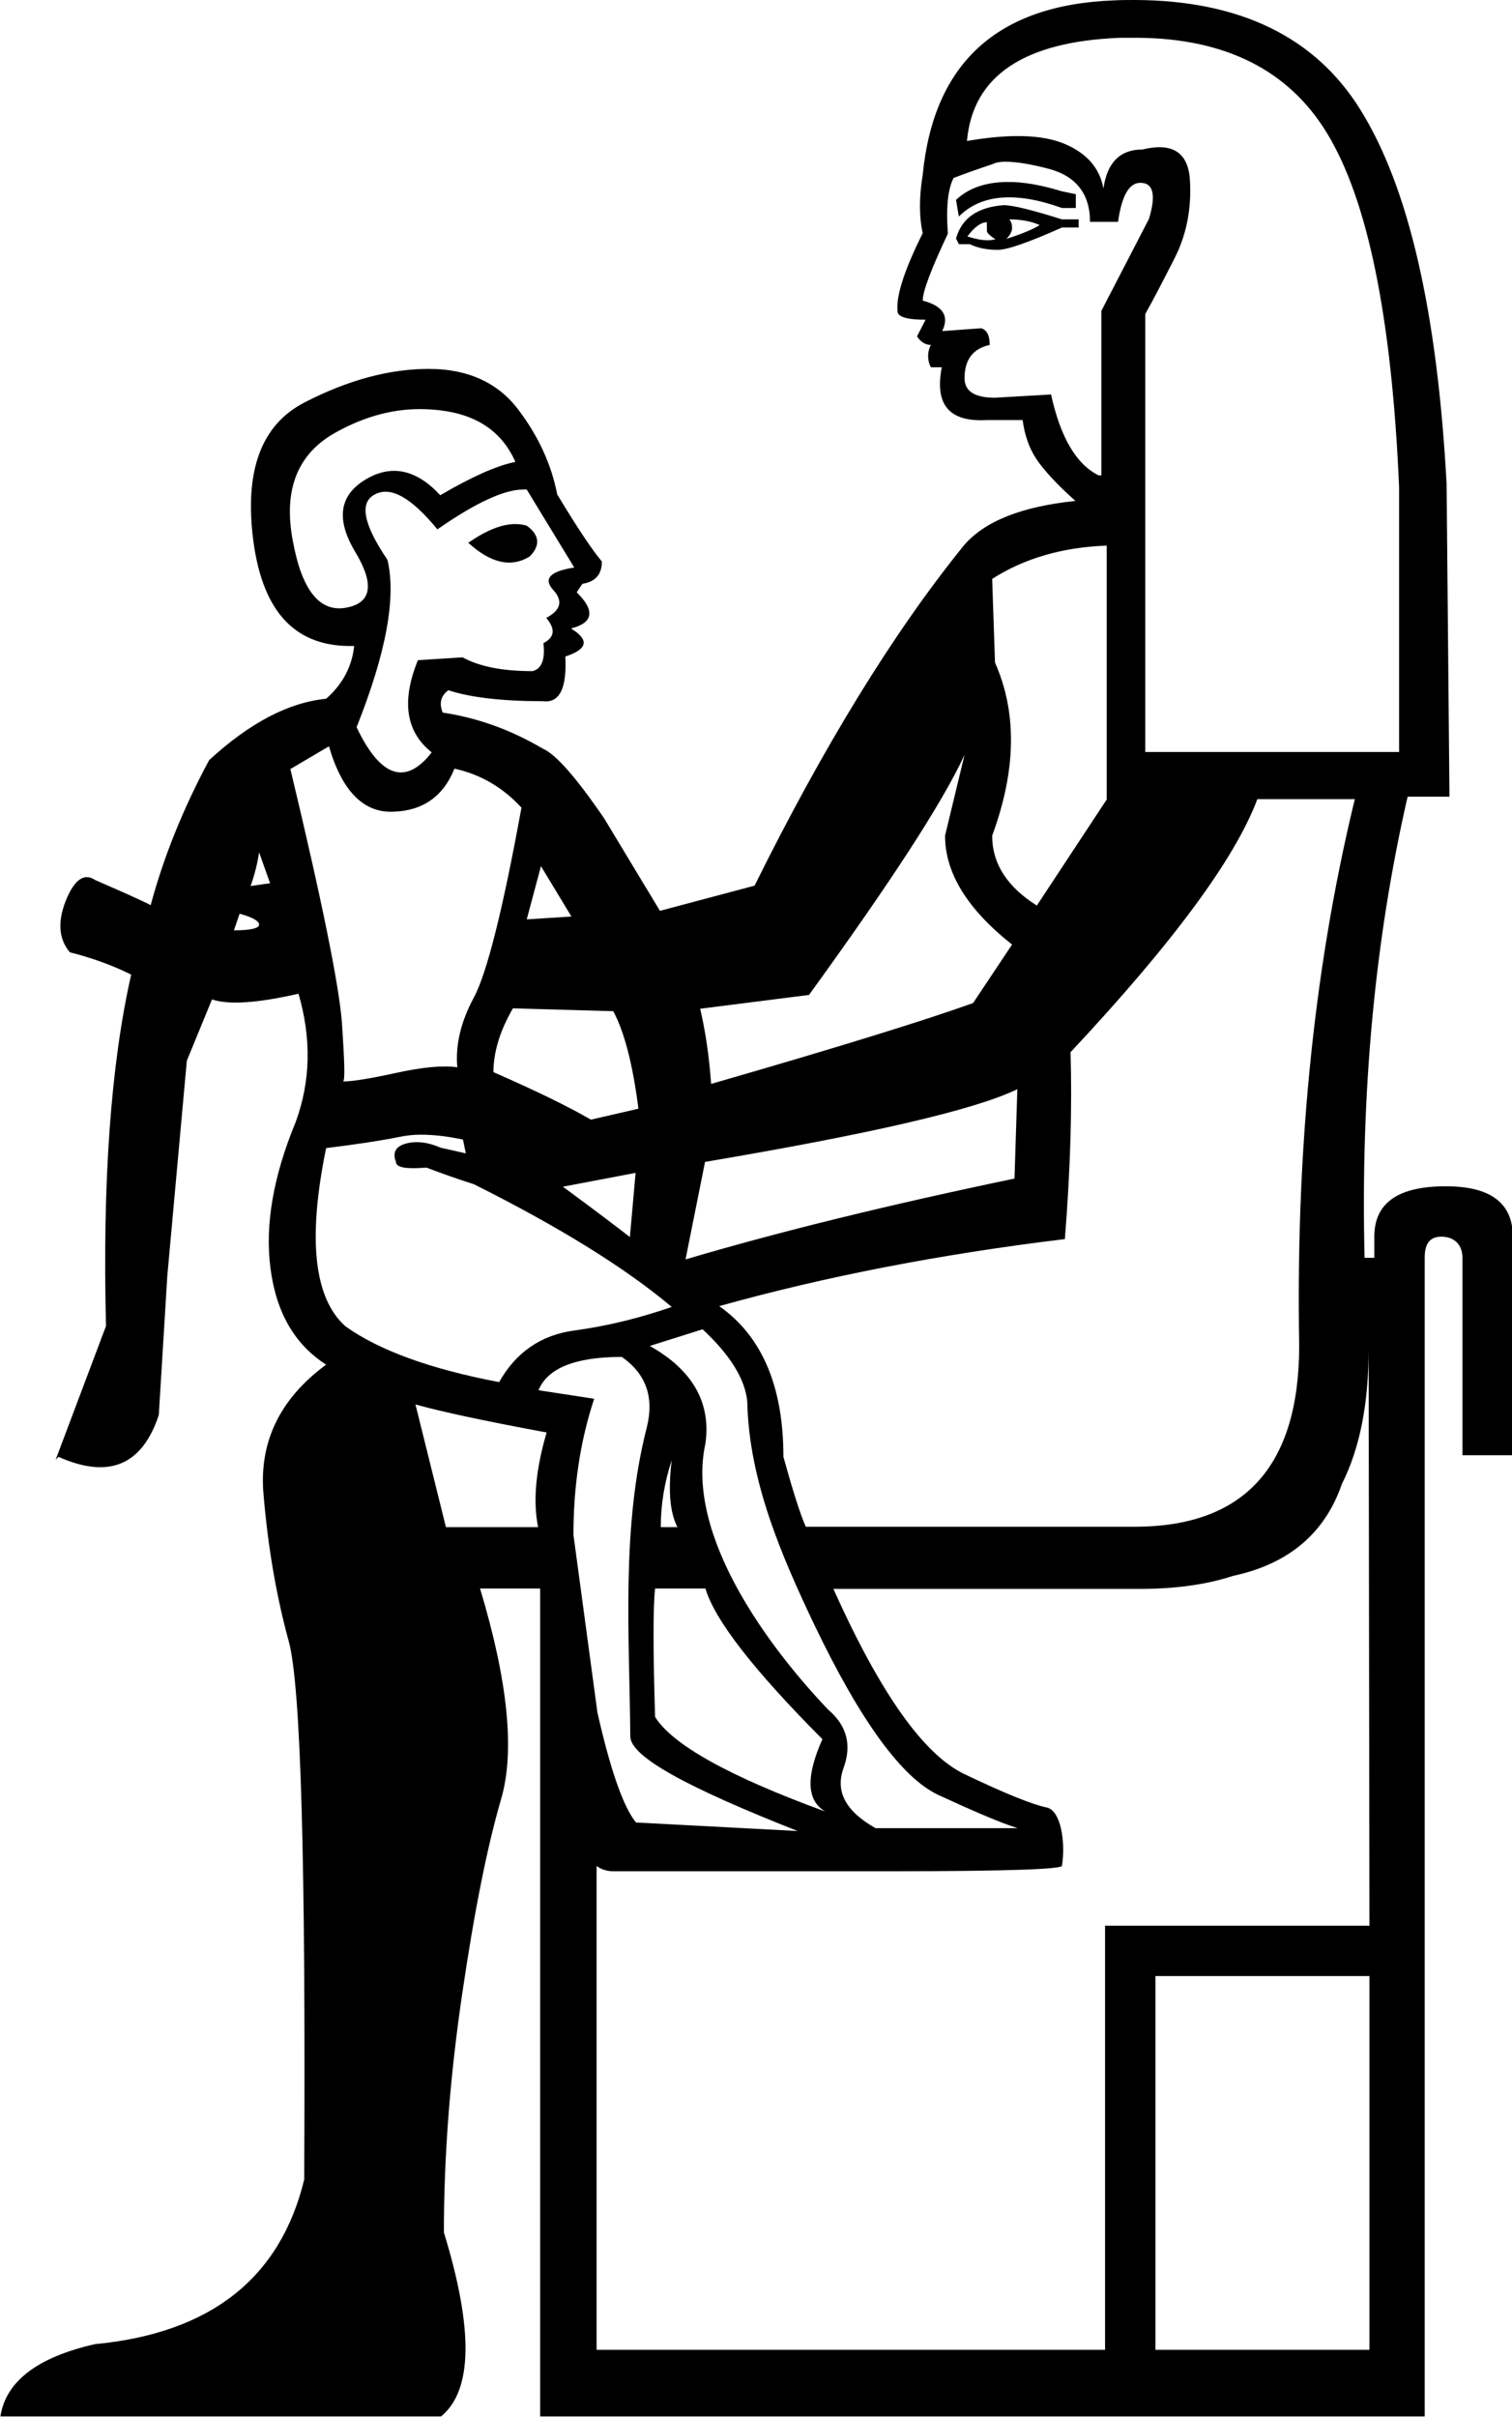 <svg xmlns="http://www.w3.org/2000/svg" viewBox="0 0 372.3 594.9"><path d="M279.5 0c-1.7 0-3.5 0-5.3.1-28.6 1.1-44.3 15.4-47 42.9-.9 5.5-.9 10.3 0 14.4-4.6 9.2-6.6 15.6-6.2 19.2 0 1.4 2.3 2.1 6.9 2.1l-2.1 4.1c.9 1.4 2.1 2.1 3.4 2.1-.9 1.8-.9 3.7 0 5.5h2.7c-1.8 9.2 1.8 13.5 11 13h8.9c.5 3.7 1.6 6.9 3.4 9.6s5 6.2 9.6 10.3c-13.3 1.4-22.4 5-27.5 11-17.4 21.5-34.5 49.4-51.5 83.7l-23.3 6.2-13.7-22.7c-6.9-10.1-11.9-15.8-15.1-17.2-7.8-4.6-16-7.6-24.7-8.9-.9-2.3-.5-4.1 1.4-5.5 5.5 1.8 13.3 2.7 23.3 2.7 4.1.5 5.9-3.2 5.5-11 5.5-1.8 6-4.1 1.4-6.9 5.5-1.4 6-4.4 1.4-8.9l1.4-2.1c3.2-.5 4.8-2.3 4.8-5.5-2.3-2.7-6-8.2-11-16.5-1.4-7.3-4.6-14.3-9.6-20.9-5-6.6-12.4-10-22-10S85.8 93.5 75.1 99c-10.8 5.5-15 16.9-12.7 34.3C64.8 151 73 159.4 87.2 159c-.5 5-2.8 9.4-6.9 13-9.2.9-18.8 5.9-28.8 15.1-6.4 11.9-11.2 23.8-14.4 35.7-2.7-1.4-7.3-3.4-13.7-6.2-2.7-1.8-5.1-.1-7.2 5.1-2.1 5.3-1.7 9.5 1 12.7 5.5 1.4 10.5 3.2 15.1 5.5-5 22-7.1 50.8-6.2 86.5l-12.4 32.9.7-.7c12.4 5.5 20.6 2.1 24.7-10.3l2.1-34.3 4.8-52.9 6.2-15.1c4.1 1.4 11.2.9 21.3-1.4 3.2 11 3 21.5-.7 31.6-5.5 13.3-7.6 25.3-6.2 36 1.4 10.8 5.9 18.7 13.7 23.7-11.4 8.4-16.6 19.1-15.4 32.1 1.1 13 3.2 25.1 6.2 36 3 11 4.2 55.1 3.8 132.5-5.9 24.3-23.1 37.8-51.5 40.5-14.2 3.2-22 9.2-23.3 17.8h108.5c7.8-6.4 8-21.5.7-45.3 0-18.8 1.5-38.3 4.5-58.7 3-20.4 6.2-36.4 9.6-48 3.4-11.7 1.7-28.9-5.2-51.8H133v203.8h217.8V309.6c0-3.1 1-5.2 4.1-5.2 3.2 0 5.2 2 5.2 5.2v48.6h12.4v-53.8c0-8.3-5.5-12.4-16.5-12.4-11.8 0-17.6 4.1-17.6 12.4v5.2H336c-1-40.5 2.5-78.3 10.6-113.5h10.3l-.7-76.9c-2.3-42.6-9.4-73.3-21.3-92.3C323.8 9.1 305.3.1 279.5 0zm.8 9.3c21.5.2 37 8 46.4 23.4 10.1 16.5 16 45.5 17.8 87.2v65.2H282V77.3c1.8-3.2 4.2-7.8 7.2-13.7 3-5.9 4.2-12.3 3.8-19.2s-4.3-9.4-11.7-7.6c-5.5 0-8.7 3.2-9.6 9.6-.9-5-4.1-8.7-9.6-11-5.5-2.3-13.5-2.5-24-.7 1.4-16 14-24.5 37.8-25.4h4.4zm-32.8 30.5c2.7 0 6.4.6 10.9 1.8 6.6 1.8 10 6.2 10 13h6.9c.9-6.4 2.7-9.6 5.5-9.6 3.2 0 3.9 3 2.1 8.9l-11.7 22.6V117h-.7c-5.5-2.7-9.4-9.4-11.7-19.9l-13.8.8c-5 0-7.5-1.6-7.5-4.8 0-4.6 2.1-7.3 6.2-8.2 0-2.3-.7-3.7-2.1-4.1l-9.6.7c1.8-3.7.2-6.2-4.8-7.5 0-2.3 2.1-7.8 6.2-16.5-.5-6.4 0-11 1.4-13.7 3.7-1.4 6.9-2.5 9.6-3.4.8-.4 1.9-.6 3.1-.6zm.2 5c-5.1.1-9.2 1.5-12.3 4.4l.7 4.1c5.5-5.5 14-6.2 25.4-2.1h3.4v-3.4l-3.4-.7c-5.2-1.6-9.8-2.4-13.8-2.3zm-.6 5.7c-6.4.5-10.3 3.2-11.7 8.2l.7 1.4h2.7c1.8.9 4.1 1.4 6.9 1.4 2.3 0 7.5-1.8 15.8-5.5h4.1v-2h-4.1c-7.3-2.3-12.1-3.5-14.4-3.5zm1.4 3.5c2.7 0 5.3.4 7.5 1.4-1.4.9-4.1 2.1-8.2 3.4.9-.9 1.4-1.8 1.4-2.7 0-1-.3-1.7-.7-2.1zm-5.5.7v2.1c0 .5.7 1.2 2.1 2.1-1.8.5-4.1.2-6.9-.7 1.8-2.4 3.4-3.5 4.8-3.5zm-139.7 46c1.7 0 3.4.1 5.1.3 9.2 1.1 15.3 5.4 18.5 12.7-4.6.9-10.8 3.7-18.5 8.2-5.9-6.4-12.1-7.7-18.5-3.8-6.4 3.9-7.2 9.8-2.4 17.8 4.8 8 4 12.6-2.4 13.7-6.4 1.1-10.8-4.3-13-16.5-2.3-12.1.9-20.8 9.6-26.1 7-4.1 14.3-6.3 21.6-6.3zm25.5 19.8h.9l11.7 19.2c-5.9.9-7.7 2.7-5.2 5.5 2.5 2.7 1.9 5-1.7 6.9 2.3 2.7 2.1 4.8-.7 6.2.5 4.1-.5 6.4-2.7 6.9-7.3 0-13-1.1-17.2-3.4l-11 .7c-4.1 10.1-3 17.6 3.4 22.7-6.4 8.2-12.6 6.2-18.5-6.2 7.3-18.3 9.8-32 7.6-41.2-5.9-8.7-7-14.1-3.1-16.1 3.9-2.1 9 .8 15.4 8.6 9.5-6.6 16.5-9.8 21.1-9.8zm-2 8.5c-3.2 0-7 1.5-11.5 4.6 5.5 5 10.5 6.2 15.1 3.4 2.7-2.7 2.5-5.3-.7-7.6-.9-.3-1.9-.4-2.9-.4zm145.7 5.3v62.5l-17.2 26.1c-7.3-4.6-11-10.3-11-17.2 5.9-16 6.2-30.2.7-42.6l-.7-20.6c7.8-5 17.2-7.8 28.2-8.2zM81 183.7c3.2 11 8.5 16.4 15.8 16.1 7.3-.2 12.4-3.8 15.1-10.6 6.4 1.4 11.9 4.6 16.5 9.6-4.6 25.2-8.5 40.7-11.7 46.7-3.2 5.9-4.6 11.7-4.1 17.2-3.7-.5-8.7 0-15.1 1.4s-10.8 2.1-13 2.1c.5-.5.3-5.3-.3-14.4-.7-9.2-4.9-30-12.7-62.5l9.5-5.6zm156.5 2.1l-4.8 19.9c0 9.2 5.5 18.1 16.5 26.8l-9.6 14.4c-11.4 4.1-32.9 10.8-64.5 19.9-.5-6.9-1.4-13-2.7-18.5l26.8-3.4c20-27.6 32.8-47.2 38.3-59.1zm72.1 10.9h24c-10.7 44-14.5 89.4-13.7 134.5 0 29.7-13.5 44.6-40.5 44.6h-81c-1.4-3.2-3.2-8.9-5.5-17.2 0-17.4-5.3-29.7-15.8-37.1 26.1-7.3 54.5-12.8 85.1-16.5 1.4-17.4 1.8-32.7 1.4-46 25.1-26.8 40.5-47.6 46-62.3zM63.8 209.8l2.7 7.6-4.8.7c1-2.8 1.7-5.6 2.1-8.3zm69.4 3.4l7.5 12.4-11 .7 3.5-13.1zM59 224.9c3.2.9 4.8 1.8 4.8 2.7 0 .9-2.1 1.4-6.2 1.4l1.4-4.1zm67.3 23.3l24.7.7c2.7 5 4.8 13 6.2 24l-11.7 2.7c-5.5-3.2-13.5-7.1-24-11.7 0-4.9 1.6-10.2 4.8-15.7zm124.2 19.9l-.7 22c-30.7 6.4-57.7 13-81 19.9l4.8-24c40.8-6.9 66.4-12.8 76.9-17.9zm-146.9 11.2c3.2 0 6.6.4 10.4 1.2l.7 3.4-6.2-1.4c-3.2-1.4-6.1-1.7-8.6-1s-3.3 2.2-2.4 4.5c0 1.4 2.5 1.8 7.5 1.4 3.7 1.4 7.6 2.8 11.7 4.1 21 10.5 37.3 20.6 48.7 30.2-7.8 2.7-15.8 4.7-24 5.8s-14.4 5.4-18.5 12.7c-16.9-3.2-29.5-7.8-37.8-13.7-7.8-6.9-9.4-21.5-4.8-43.9 7.3-.9 13.3-1.8 17.8-2.7 1.8-.4 3.6-.6 5.5-.6zm52.9 9.4l-1.4 15.8c-2.3-1.8-7.8-6-16.5-12.4l17.9-3.4zm16.5 38.5c6.9 6.4 10.5 12.4 11 17.8.4 19.3 8.3 37.7 16.5 54.9 11.4 23.8 21.6 37.7 30.5 41.9 8.9 4.1 15.4 6.9 19.6 8.2h-35c-7.3-4.1-10-9-7.9-14.8 2.1-5.7.8-10.5-3.8-14.4-14.6-15.3-35.2-42.9-30.2-65.5 1.4-10.1-3.2-18.1-13.7-24l13-4.1zm164 4.8l.2 142h-65.1v104.4H146.9V459.3c1.1.8 2.4 1.3 4.1 1.3h68.6c28.4 0 42.3-.5 41.9-1.4.9-5.9-.3-13.6-3.8-14.3-3.4-.7-10.2-3.4-20.2-8.2-10.1-4.8-20.8-20-32.3-45.6h74.1c9.2.1 17.3-.9 24.3-3.2 13.6-2.9 22.6-10.4 26.8-22.6 4.5-8.9 6.6-20 6.6-33.3zm-183.9 2c5.9 4.1 8 9.8 6.2 17.2-6.4 24.7-4.3 51.5-4.1 76.2 0 5.1 14.6 12.8 41.2 23.3l-39.8-2.1c-3.1-3.8-6.3-12.9-9.5-27.1l-5.9-43.7c0-12.1 1.7-23.2 5.1-33.5l-13.7-2.1c2.2-5.4 9-8.2 20.5-8.2zm-50.8 11.7c6.4 1.8 17.2 4.1 32.3 6.9-2.7 9.2-3.4 16.9-2.1 23.3h-22.7l-7.5-30.2zm63.1 13.7c-.9 7.3-.5 12.8 1.4 16.5h-4.1c0-5.5.9-11 2.7-16.5zm-4.1 31.6h12.4c2.3 7.8 11.9 20.1 28.8 37.1-4.1 9.2-3.9 15.1.7 17.8-23.8-8.7-37.7-16.5-41.9-23.3-.5-16.5-.5-27 0-31.6zm123.2 95.4h52.7v92h-52.7v-92z"/></svg>
